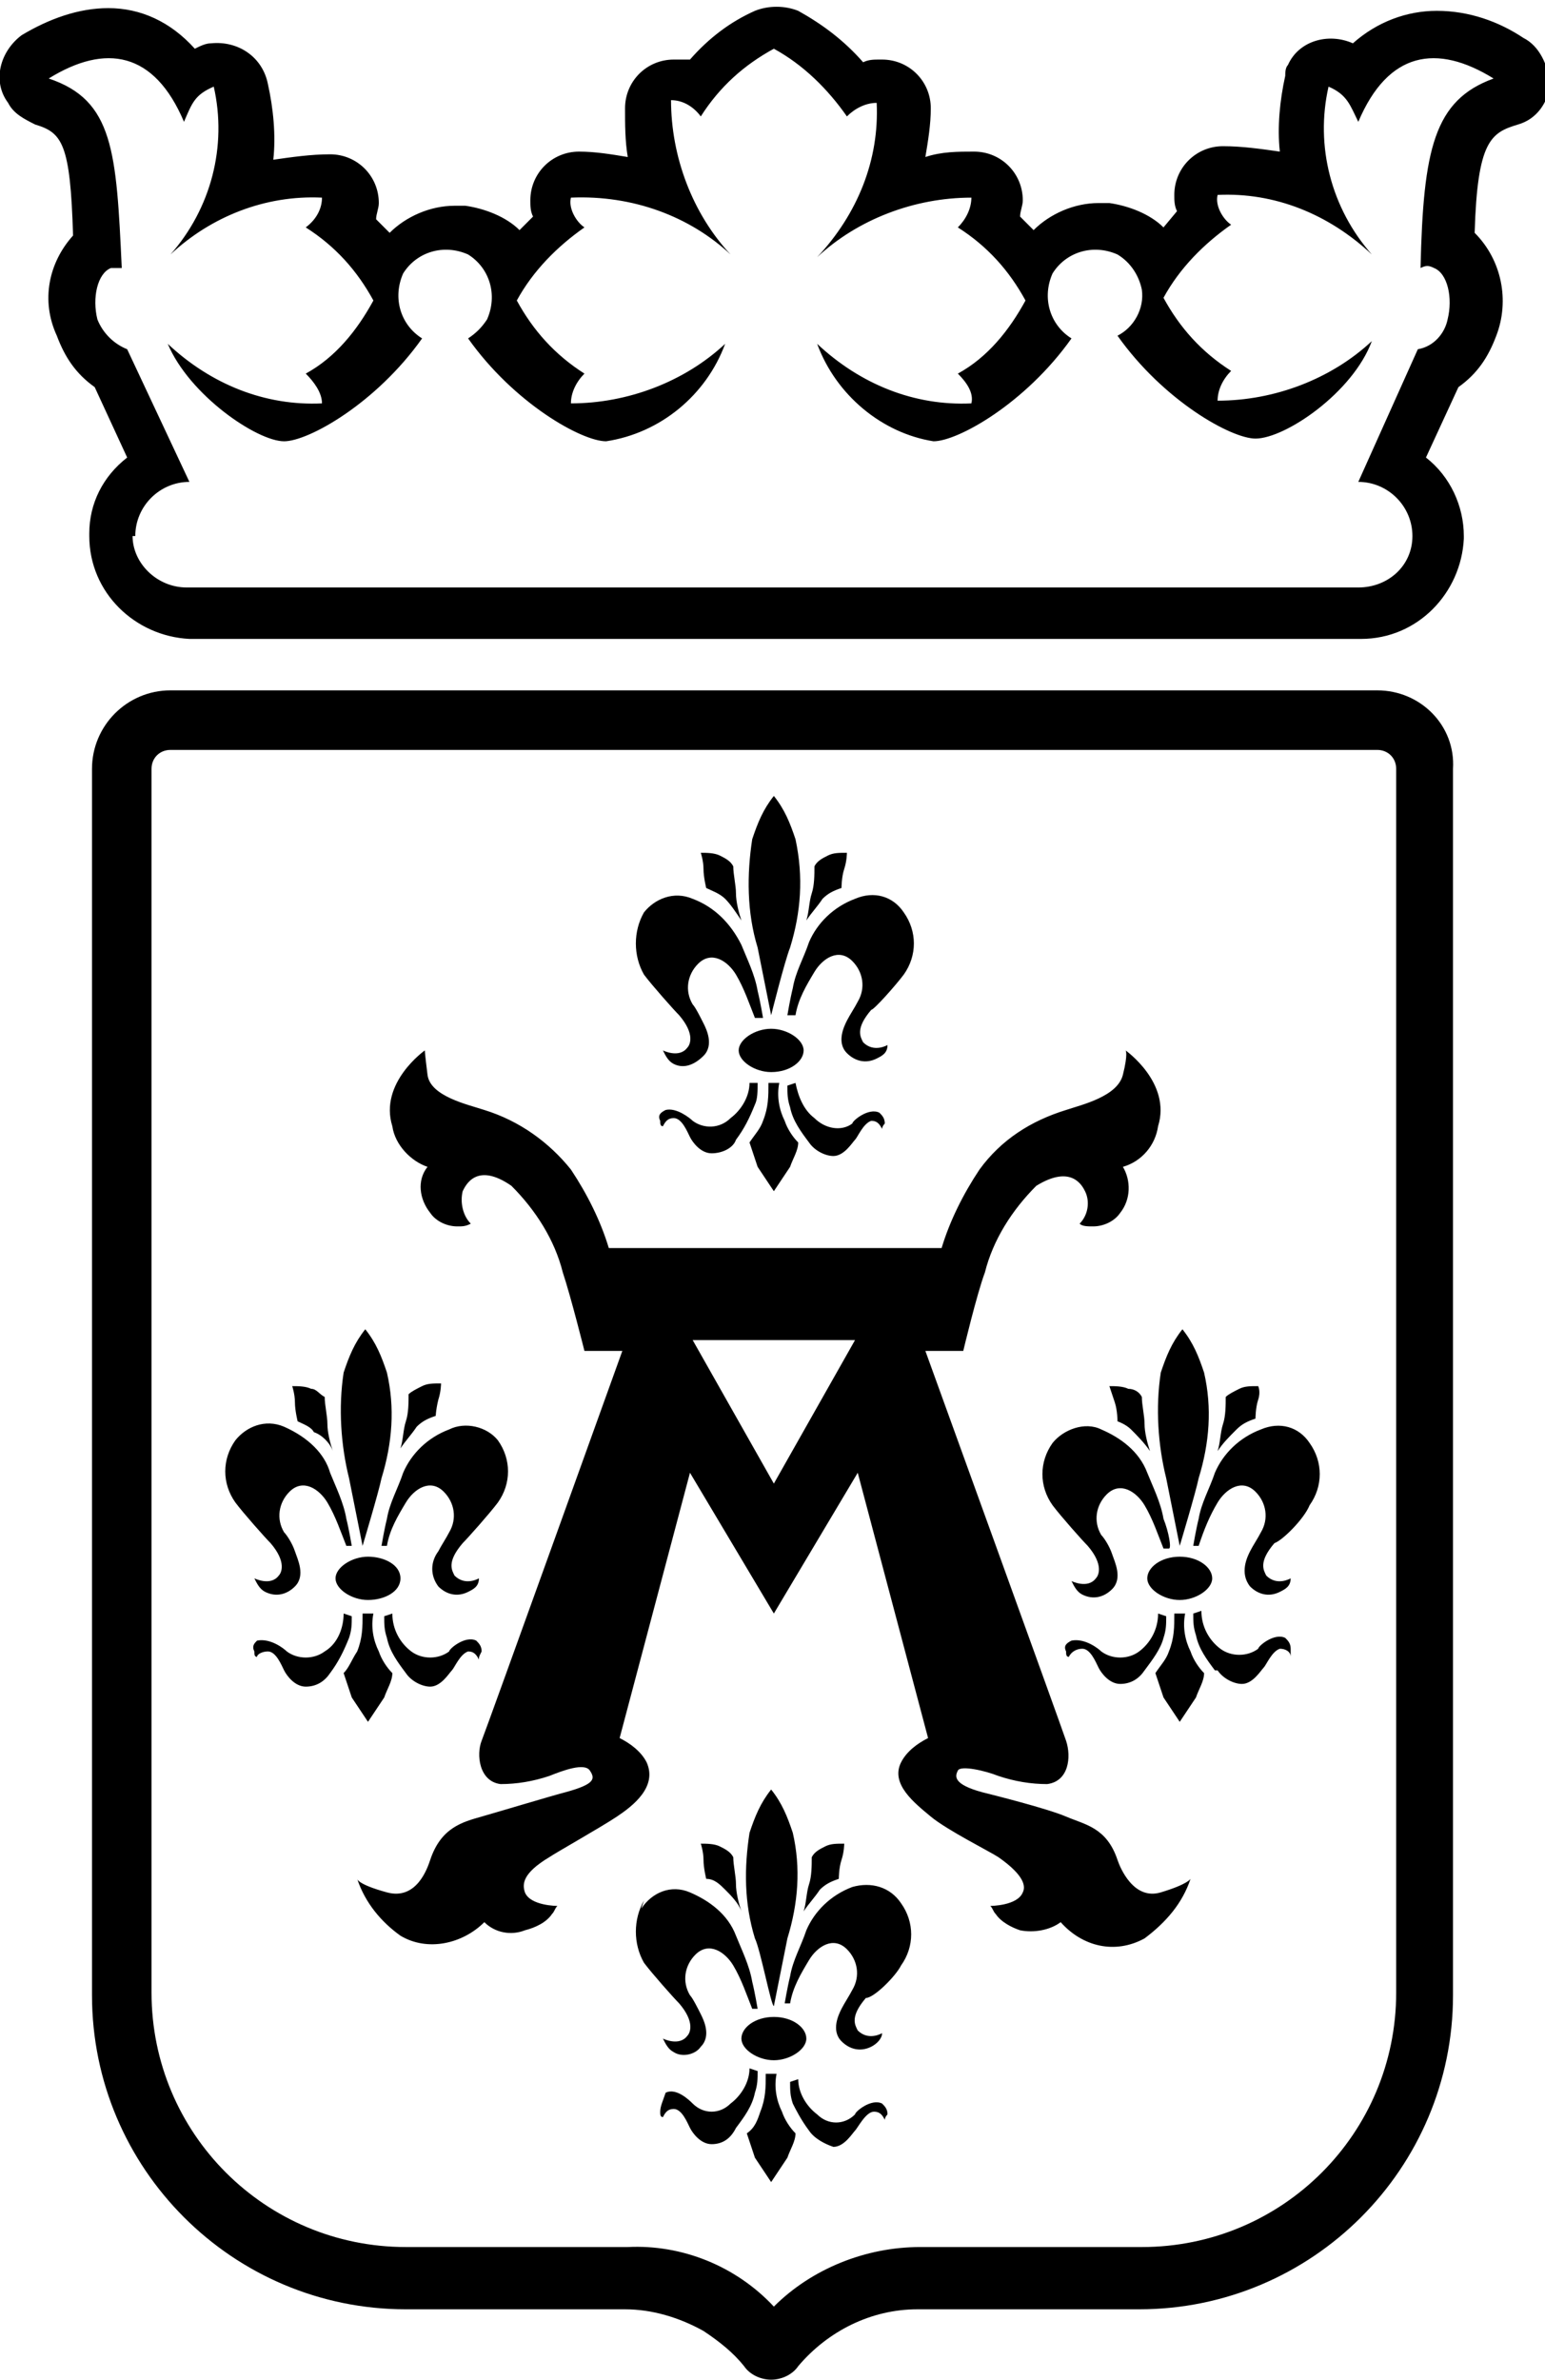 <svg xmlns="http://www.w3.org/2000/svg" viewBox="0 0 57.1 87.9"><path d="M51.6 73.6c0 5.2-4.2 9.4-9.4 9.4H34c-2 0-4 .8-5.4 2.2-1.4-1.5-3.4-2.3-5.4-2.2H15c-5.2 0-9.4-4.2-9.4-9.4V28.4c0-.4.3-.7.7-.7h44.6c.4 0 .7.3.7.7v45.2zm-.7-48.1H6.3c-1.6 0-2.9 1.3-2.9 2.9v45.3c0 6.4 5.2 11.6 11.6 11.6h8.1c1 0 2 .3 2.9.8.6.4 1.1.8 1.5 1.3.2.3.6.5 1 .5s.8-.2 1-.5c1.1-1.3 2.7-2.1 4.4-2.1h8.2c6.4 0 11.6-5.2 11.6-11.6V28.4c.1-1.6-1.2-2.9-2.8-2.9m-2.5 30.1c.5-.7.5-1.6 0-2.3-.4-.6-1.1-.8-1.8-.5-.8.3-1.4.9-1.7 1.6-.2.6-.5 1.1-.6 1.7-.1.4-.2 1-.2 1h.2c.2-.6.4-1.1.7-1.6.3-.5.9-.9 1.4-.4.4.4.5 1 .2 1.5-.1.2-.3.5-.4.7s-.4.8 0 1.3c.3.3.7.4 1.1.2.2-.1.4-.2.4-.5 0 0-.5.3-.9-.1-.1-.2-.3-.5.3-1.2.3-.1 1.1-.9 1.3-1.4m-1.9-4.4c-.3 0-.5 0-.7.1-.2.1-.4.2-.5.3 0 .3 0 .7-.1 1-.1.3-.1.7-.2 1 .2-.3.4-.5.7-.8.2-.2.4-.3.7-.4 0 0 0-.4.1-.7s0-.5 0-.5m-2.2 3.4c.4-1.3.5-2.6.2-3.9-.2-.6-.4-1.1-.8-1.6-.4.5-.6 1-.8 1.6-.2 1.3-.1 2.7.2 3.9l.5 2.5s.6-2 .7-2.5M44 69.4s-.1.2-1.1.5-1.5-.9-1.6-1.2c-.4-1.2-1.2-1.3-1.9-1.6s-2.7-.8-3.1-.9c-1.1-.3-1-.6-.9-.8s1 0 1.5.2c.6.2 1.2.3 1.8.3.8-.1.9-1 .7-1.6s-5.2-14.4-5.2-14.4h1.4s.5-2.1.8-2.9c.3-1.2 1-2.3 1.9-3.2 1.3-.8 1.7 0 1.8.2.2.4.1.9-.2 1.2.1.1.3.1.5.1.4 0 .8-.2 1-.5.4-.5.4-1.2.1-1.7.7-.2 1.2-.8 1.3-1.5.5-1.6-1.2-2.8-1.2-2.8s.1.1-.1.9-1.5 1.1-2.1 1.3c-1.3.4-2.4 1.1-3.2 2.2-.6.9-1.1 1.9-1.4 2.9H22.5c-.3-1-.8-2-1.4-2.9-.8-1-1.9-1.8-3.2-2.2-.6-.2-2-.5-2.1-1.3s-.1-.9-.1-.9-1.7 1.2-1.2 2.8c.1.7.7 1.3 1.3 1.5-.4.5-.3 1.2.1 1.7.2.3.6.5 1 .5.2 0 .3 0 .5-.1-.3-.3-.4-.8-.3-1.2.1-.2.5-1.1 1.8-.2.9.9 1.6 2 1.9 3.2.3.9.8 2.9.8 2.9H23s-5 13.9-5.2 14.4-.1 1.5.7 1.6c.6 0 1.2-.1 1.8-.3.5-.2 1.3-.5 1.5-.2s.2.5-.9.8c-.4.1-2.4.7-3.1.9s-1.5.4-1.9 1.6c-.1.3-.5 1.5-1.6 1.2s-1.1-.5-1.1-.5c.3.9.9 1.6 1.6 2.1 1 .6 2.3.3 3.1-.5.4.4 1 .5 1.5.3.4-.1.8-.3 1-.6.1-.1.1-.2.2-.3 0 0-1 0-1.2-.5-.1-.3-.1-.7.9-1.3.3-.2 1.9-1.1 2.5-1.5s1.5-1.1 1.1-2c-.2-.4-.6-.7-1-.9l2.6-9.8 3.1 5.2 3.1-5.2 2.6 9.8c-.4.2-.8.5-1 .9-.4.8.5 1.5 1.1 2s2.2 1.3 2.5 1.5c1 .7 1 1.1.9 1.3-.2.5-1.2.5-1.2.5.1.1.1.2.2.3.2.3.6.5.9.6.5.1 1.1 0 1.5-.3.8.9 2 1.2 3.1.6.8-.6 1.4-1.3 1.7-2.2M31.6 49.5l-3 5.3-3-5.3h6zM33.4 36c.5-.7.5-1.6 0-2.3-.4-.6-1.1-.8-1.8-.5-.8.3-1.4.9-1.7 1.6-.2.6-.5 1.1-.6 1.7-.1.4-.2 1-.2 1h.3c.1-.6.4-1.1.7-1.6.3-.5.9-.9 1.4-.4.4.4.5 1 .2 1.5-.1.2-.3.5-.4.7s-.4.8 0 1.2c.3.3.7.4 1.1.2.2-.1.4-.2.4-.5 0 0-.5.3-.9-.1-.1-.2-.3-.5.3-1.2.1 0 .9-.9 1.2-1.3m-4.2-1c.4-1.3.5-2.6.2-4-.2-.6-.4-1.1-.8-1.6-.4.5-.6 1-.8 1.6-.2 1.3-.2 2.7.2 4l.5 2.5s.5-2 .7-2.5m-2 7.1c.3-.4.5-.8.7-1.3.1-.2.1-.5.1-.8h-.3c0 .5-.3 1-.7 1.3-.4.4-1 .4-1.4.1-.1-.1-.6-.5-1-.4-.2.1-.3.2-.2.4 0 .1 0 .2.1.2.1-.2.2-.3.4-.3.3 0 .5.5.6.7s.4.6.8.6.8-.2.9-.5m2.3.1c-.2-.2-.4-.5-.5-.8-.2-.4-.3-.9-.2-1.4h-.4c0 .5 0 .9-.2 1.4-.1.3-.3.5-.5.8l.3.9.6.9.6-.9c.1-.3.3-.6.3-.9m-1-2.6c.7 0 1.2-.4 1.2-.8s-.6-.8-1.2-.8-1.2.4-1.2.8.6.8 1.2.8m1.6 1.7c-.4-.3-.6-.8-.7-1.3l-.3.1c0 .3 0 .5.1.8.1.5.4.9.7 1.3.2.3.6.5.9.5.4 0 .7-.5.8-.6s.3-.6.6-.7c.2 0 .3.1.4.3 0-.1.1-.2.1-.2 0-.2-.1-.3-.2-.4-.4-.2-1 .3-1 .4-.4.3-1 .2-1.4-.2m-4.5-8.1c-.7-.3-1.4 0-1.8.5-.4.7-.4 1.6 0 2.3.3.4 1.1 1.3 1.3 1.5.6.7.4 1.1.3 1.2-.3.4-.9.1-.9.1.1.2.2.4.4.5.4.2.8 0 1.1-.3.4-.4.1-1 0-1.2s-.3-.6-.4-.7c-.3-.5-.2-1.1.2-1.5.5-.5 1.1-.1 1.4.4.3.5.5 1.1.7 1.6h.3s-.1-.6-.2-1c-.1-.6-.4-1.2-.6-1.7-.4-.8-1-1.4-1.8-1.7M14.1 54.6c.4-1.3.5-2.6.2-3.9-.2-.6-.4-1.1-.8-1.6-.4.5-.6 1-.8 1.6-.2 1.3-.1 2.7.2 3.9l.5 2.5s.6-2 .7-2.5m-1.8-1c-.1-.3-.2-.7-.2-1 0-.3-.1-.7-.1-1-.2-.1-.3-.3-.5-.3-.2-.1-.5-.1-.7-.1 0 0 .1.3.1.6s.1.7.1.7c.2.1.5.2.6.4.3.1.6.4.7.7m-1.8-.9c-.7-.3-1.4 0-1.8.5-.5.7-.5 1.6 0 2.3.3.4 1.1 1.3 1.3 1.5.6.7.4 1.1.3 1.2-.3.4-.9.1-.9.1.1.2.2.4.4.5.4.2.8.1 1.1-.2.4-.4.1-1 0-1.3s-.3-.6-.4-.7c-.3-.5-.2-1.1.2-1.5.5-.5 1.1-.1 1.4.4.3.5.5 1.1.7 1.6h.2s-.1-.6-.2-1c-.1-.6-.4-1.2-.6-1.7-.2-.7-.8-1.3-1.7-1.7M9.4 61c0 .1 0 .2.1.2 0-.1.2-.2.4-.2.3 0 .5.5.6.7s.4.6.8.6.7-.2.9-.5c.3-.4.5-.8.7-1.3.1-.3.1-.5.1-.8l-.3-.1c0 .5-.2 1.1-.7 1.4-.4.3-1 .3-1.4 0-.1-.1-.6-.5-1.1-.4-.1.1-.2.2-.1.4m8.4 0c0-.2-.1-.3-.2-.4-.4-.2-1 .3-1 .4-.4.3-1 .3-1.4 0-.4-.3-.7-.8-.7-1.4l-.3.1c0 .3 0 .5.1.8.1.5.4.9.7 1.3.2.3.6.5.9.5.4 0 .7-.5.8-.6s.3-.6.6-.7c.2 0 .3.1.4.3 0-.1 0-.1.1-.3m-3-2.7c0-.5-.6-.8-1.2-.8s-1.2.4-1.2.8.6.8 1.2.8 1.2-.3 1.2-.8m1.4-6.6c.1-.3.1-.6.1-.6-.3 0-.5 0-.7.1-.2.1-.4.2-.5.3 0 .3 0 .7-.1 1-.1.3-.1.7-.2 1 .2-.3.4-.5.6-.8.2-.2.4-.3.7-.4 0 .1 0-.2.1-.6m.4 1.1c-.8.3-1.4.9-1.7 1.6-.2.6-.5 1.1-.6 1.7-.1.4-.2 1-.2 1h.2c.1-.6.4-1.1.7-1.6.3-.5.9-.9 1.4-.4.4.4.5 1 .2 1.5-.1.2-.3.5-.4.7-.3.4-.3.9 0 1.3.3.3.7.4 1.1.2.2-.1.4-.2.4-.5 0 0-.5.3-.9-.1-.1-.2-.3-.5.3-1.2.2-.2 1-1.1 1.3-1.5.5-.7.5-1.6 0-2.3-.4-.5-1.2-.7-1.8-.4m-3.9 9l.3.9.6.9.6-.9c.1-.3.3-.6.3-.9-.2-.2-.4-.5-.5-.8-.2-.4-.3-.9-.2-1.4h-.4c0 .5 0 .9-.2 1.4-.2.3-.3.6-.5.8m14.1 8c.2.2.5.5.6.8-.1-.3-.2-.7-.2-1 0-.3-.1-.7-.1-1-.1-.2-.3-.3-.5-.4-.2-.1-.5-.1-.7-.1 0 0 .1.3.1.6s.1.7.1.7c.3 0 .5.2.7.4m-3 .4c-.4.7-.4 1.6 0 2.3.3.4 1.1 1.3 1.3 1.5.6.7.4 1.1.3 1.2-.3.4-.9.1-.9.1.1.2.2.4.4.5.3.2.8.1 1-.2.4-.4.1-1 0-1.2s-.3-.6-.4-.7c-.3-.5-.2-1.1.2-1.5.5-.5 1.1-.1 1.4.4.3.5.5 1.1.7 1.6h.2s-.1-.6-.2-1c-.1-.6-.4-1.2-.6-1.7-.3-.8-1-1.3-1.7-1.6-.7-.3-1.4 0-1.8.6m.7 7.5c0 .1 0 .2.1.2.1-.2.2-.3.4-.3.3 0 .5.5.6.7s.4.6.8.6.7-.2.9-.6c.3-.4.6-.8.7-1.3.1-.3.1-.5.1-.8l-.3-.1c0 .5-.3 1-.7 1.3-.4.4-1 .4-1.4 0-.1-.1-.6-.6-1-.4-.1.3-.2.5-.2.7m3.2.8l.3.9.6.9.6-.9c.1-.3.3-.6.3-.9-.2-.2-.4-.5-.5-.8-.2-.4-.3-.9-.2-1.4h-.4c0 .5 0 .9-.2 1.4-.1.3-.2.6-.5.8m2.3-.1c.2.3.6.5.9.6.4 0 .7-.5.8-.6s.4-.7.7-.7c.2 0 .3.1.4.3 0-.1.1-.2.1-.2 0-.2-.1-.3-.2-.4-.4-.2-1 .3-1 .4-.4.4-1 .4-1.4 0-.4-.3-.7-.8-.7-1.3l-.3.1c0 .3 0 .5.1.8.1.2.3.6.6 1m-1.3-4.2c-.7 0-1.2.4-1.2.8s.6.8 1.2.8 1.2-.4 1.2-.8-.5-.8-1.2-.8m0-.4l.5-2.5c.4-1.3.5-2.6.2-3.9-.2-.6-.4-1.1-.8-1.6-.4.5-.6 1-.8 1.6-.2 1.3-.2 2.6.2 3.9.2.4.6 2.5.7 2.5m2.5-5.4c.1-.3.1-.6.1-.6-.3 0-.5 0-.7.1-.2.1-.4.2-.5.4 0 .3 0 .7-.1 1-.1.3-.1.7-.2 1 .2-.3.4-.5.6-.8.2-.2.4-.3.7-.4 0 0 0-.4.1-.7m2.2 3.9c.5-.7.5-1.6 0-2.3-.4-.6-1.1-.8-1.8-.6-.8.3-1.4.9-1.7 1.6-.2.6-.5 1.1-.6 1.7-.1.4-.2 1-.2 1h.2c.1-.6.4-1.1.7-1.6.3-.5.9-.9 1.4-.4.4.4.5 1 .2 1.5-.1.2-.3.5-.4.7s-.4.8 0 1.2c.3.3.7.4 1.1.2.2-.1.4-.3.4-.5 0 0-.5.3-.9-.1-.1-.2-.3-.5.3-1.2.3 0 1.1-.8 1.3-1.2m10.9-9.9c.1-.3.3-.6.3-.9-.2-.2-.4-.5-.5-.8-.2-.4-.3-.9-.2-1.4h-.4c0 .5 0 .9-.2 1.4-.1.3-.3.5-.5.8l.3.9.6.9.6-.9m-.6-5.2c-.7 0-1.2.4-1.2.8s.6.8 1.2.8 1.2-.4 1.2-.8-.5-.8-1.2-.8m-4 3.1c-.2.1-.3.2-.2.4 0 .1 0 .2.1.2.1-.2.3-.3.5-.3.3 0 .5.5.6.7s.4.6.8.6.7-.2.9-.5c.3-.4.6-.8.7-1.2.1-.3.1-.5.1-.8l-.3-.1c0 .6-.3 1.1-.7 1.4-.4.3-1 .3-1.4 0-.1-.1-.6-.5-1.1-.4m2.2-7.8c.2.2.5.5.7.8-.1-.3-.2-.7-.2-1 0-.3-.1-.7-.1-1-.1-.2-.3-.3-.5-.3-.2-.1-.5-.1-.7-.1l.2.6c.1.3.1.7.1.7s.3.1.5.3m1.2 3.3c-.1-.6-.4-1.2-.6-1.7-.3-.8-1-1.3-1.7-1.6-.6-.3-1.4 0-1.8.5-.5.7-.5 1.6 0 2.3.3.4 1.1 1.3 1.3 1.5.6.7.4 1.1.3 1.2-.3.4-.9.1-.9.1.1.2.2.4.4.5.4.2.8.1 1.1-.2.4-.4.1-1 0-1.3s-.3-.6-.4-.7c-.3-.5-.2-1.1.2-1.5.5-.5 1.1-.1 1.4.4.3.5.5 1.1.7 1.6h.2c.1 0 0-.6-.2-1.1m2 5.6c.2.3.6.5.9.5.4 0 .7-.5.8-.6s.3-.6.6-.7c.2 0 .4.1.4.3v-.3c0-.2-.1-.3-.2-.4-.4-.2-1 .3-1 .4-.4.3-1 .3-1.4 0-.4-.3-.7-.8-.7-1.4l-.3.1c0 .3 0 .5.1.8.1.5.4.9.7 1.3M31.3 31.5c-.3 0-.5 0-.7.1-.2.1-.4.2-.5.4 0 .3 0 .7-.1 1-.1.3-.1.7-.2 1 .2-.3.4-.5.6-.8.2-.2.4-.3.7-.4 0 0 0-.4.1-.7s.1-.6.1-.6M27.4 34c-.1-.3-.2-.7-.2-1 0-.3-.1-.7-.1-1-.1-.2-.3-.3-.5-.4-.2-.1-.5-.1-.7-.1 0 0 .1.3.1.6s.1.7.1.7c.2.1.5.2.7.4.2.2.4.5.6.8M52.5 9.9c.2-.1.3-.1.5 0 .5.2.7 1.1.5 1.9-.1.5-.5 1-1.1 1.1l-2.2 4.9c1.1 0 2 .9 2 2s-.9 1.9-2 1.9H6.9c-1.1 0-2-.9-2-1.9H5c0-1.1.9-2 2-2l-2.3-4.9c-.5-.2-.9-.6-1.1-1.1-.2-.8 0-1.7.5-1.9h.4c-.2-4.3-.3-6.2-2.7-7 2.1-1.3 3.9-1 5 1.6.3-.7.4-1 1.1-1.3.5 2.2-.1 4.5-1.6 6.2C7.8 8 9.8 7.2 11.9 7.3c0 .4-.2.8-.6 1.1 1.1.7 1.9 1.6 2.5 2.7-.6 1.1-1.4 2.1-2.5 2.7.3.3.6.7.6 1.1-2.1.1-4.1-.7-5.7-2.2.8 1.9 3.3 3.6 4.3 3.6.9 0 3.4-1.4 5.1-3.8-.8-.5-1.1-1.5-.7-2.4.5-.8 1.5-1.1 2.4-.7.8.5 1.1 1.5.7 2.4-.2.3-.4.5-.7.7 1.7 2.4 4.2 3.8 5.1 3.8 2-.3 3.7-1.7 4.4-3.6-1.5 1.4-3.6 2.2-5.7 2.2 0-.4.2-.8.5-1.1-1.1-.7-1.9-1.6-2.5-2.7.6-1.1 1.5-2 2.5-2.7-.3-.2-.6-.7-.5-1.1 2.3-.1 4.4.7 5.9 2.1-1.4-1.5-2.2-3.6-2.2-5.7.4 0 .8.2 1.1.6.7-1.1 1.6-1.9 2.7-2.5 1.1.6 2 1.5 2.7 2.5.3-.3.7-.5 1.1-.5.1 2.1-.7 4.1-2.2 5.7 1.5-1.4 3.6-2.2 5.7-2.2 0 .4-.2.8-.5 1.1 1.1.7 1.9 1.6 2.5 2.7-.6 1.1-1.4 2.1-2.5 2.7.3.3.6.7.5 1.1-2.1.1-4.1-.7-5.7-2.2.7 1.9 2.4 3.3 4.3 3.6.9 0 3.4-1.4 5.1-3.8-.8-.5-1.1-1.5-.7-2.4.5-.8 1.5-1.1 2.4-.7.5.3.8.8.9 1.3.1.7-.3 1.4-.9 1.7 1.7 2.4 4.2 3.8 5.1 3.8 1.1 0 3.6-1.7 4.3-3.6-1.5 1.4-3.6 2.2-5.7 2.2 0-.4.2-.8.5-1.1-1.1-.7-1.9-1.6-2.5-2.7.6-1.1 1.5-2 2.5-2.7-.3-.2-.6-.7-.5-1.1 2.1-.1 4.1.7 5.7 2.2-1.5-1.7-2.1-4-1.6-6.2.7.3.8.7 1.1 1.3 1.1-2.6 2.9-2.9 5-1.6-2.2.8-2.6 2.6-2.7 7m3.8-8.5c-.9-.6-2-1-3.2-1-1.1 0-2.2.4-3.1 1.2-.9-.4-2-.1-2.4.8-.1.1-.1.3-.1.4-.2.9-.3 1.9-.2 2.8-.7-.1-1.4-.2-2.1-.2-1 0-1.8.8-1.8 1.8 0 .2 0 .4.1.6l-.5.6c-.5-.5-1.3-.8-2-.9h-.4c-.9 0-1.8.4-2.4 1l-.5-.5c0-.2.1-.4.1-.6 0-1-.8-1.8-1.8-1.8-.6 0-1.2 0-1.8.2.1-.6.2-1.2.2-1.8 0-1-.8-1.8-1.8-1.8h-.1c-.2 0-.4 0-.6.1-.7-.8-1.5-1.4-2.4-1.9-.5-.2-1.1-.2-1.6 0-.9.4-1.7 1-2.4 1.8h-.6c-1 0-1.8.8-1.8 1.8 0 .6 0 1.2.1 1.8-.6-.1-1.2-.2-1.8-.2-1 0-1.8.8-1.8 1.8 0 .2 0 .4.1.6l-.5.5c-.5-.5-1.3-.8-2-.9h-.4c-.9 0-1.8.4-2.4 1l-.5-.5c0-.2.1-.4.1-.6 0-1-.8-1.8-1.8-1.8-.7 0-1.4.1-2.1.2.1-.9 0-1.9-.2-2.8-.2-1-1.1-1.6-2.1-1.5-.2 0-.4.1-.6.2C6.3.8 5.2.3 4 .3 2.9.3 1.8.7.8 1.3 0 1.9-.3 3 .3 3.8c.2.4.6.6 1 .8 1 .3 1.3.7 1.4 4.1-.9 1-1.2 2.4-.6 3.7.3.8.7 1.4 1.4 1.9l1.2 2.6c-.9.7-1.4 1.7-1.4 2.8v.1c0 2.1 1.7 3.7 3.7 3.8h43.3c2.1 0 3.7-1.7 3.8-3.7v-.1c0-1.1-.5-2.2-1.4-2.9l1.2-2.6c.7-.5 1.1-1.1 1.4-1.9.5-1.3.2-2.8-.8-3.8.1-3.4.6-3.7 1.6-4 .7-.2 1.1-.8 1.2-1.5-.1-.7-.4-1.4-1-1.7"/></svg>